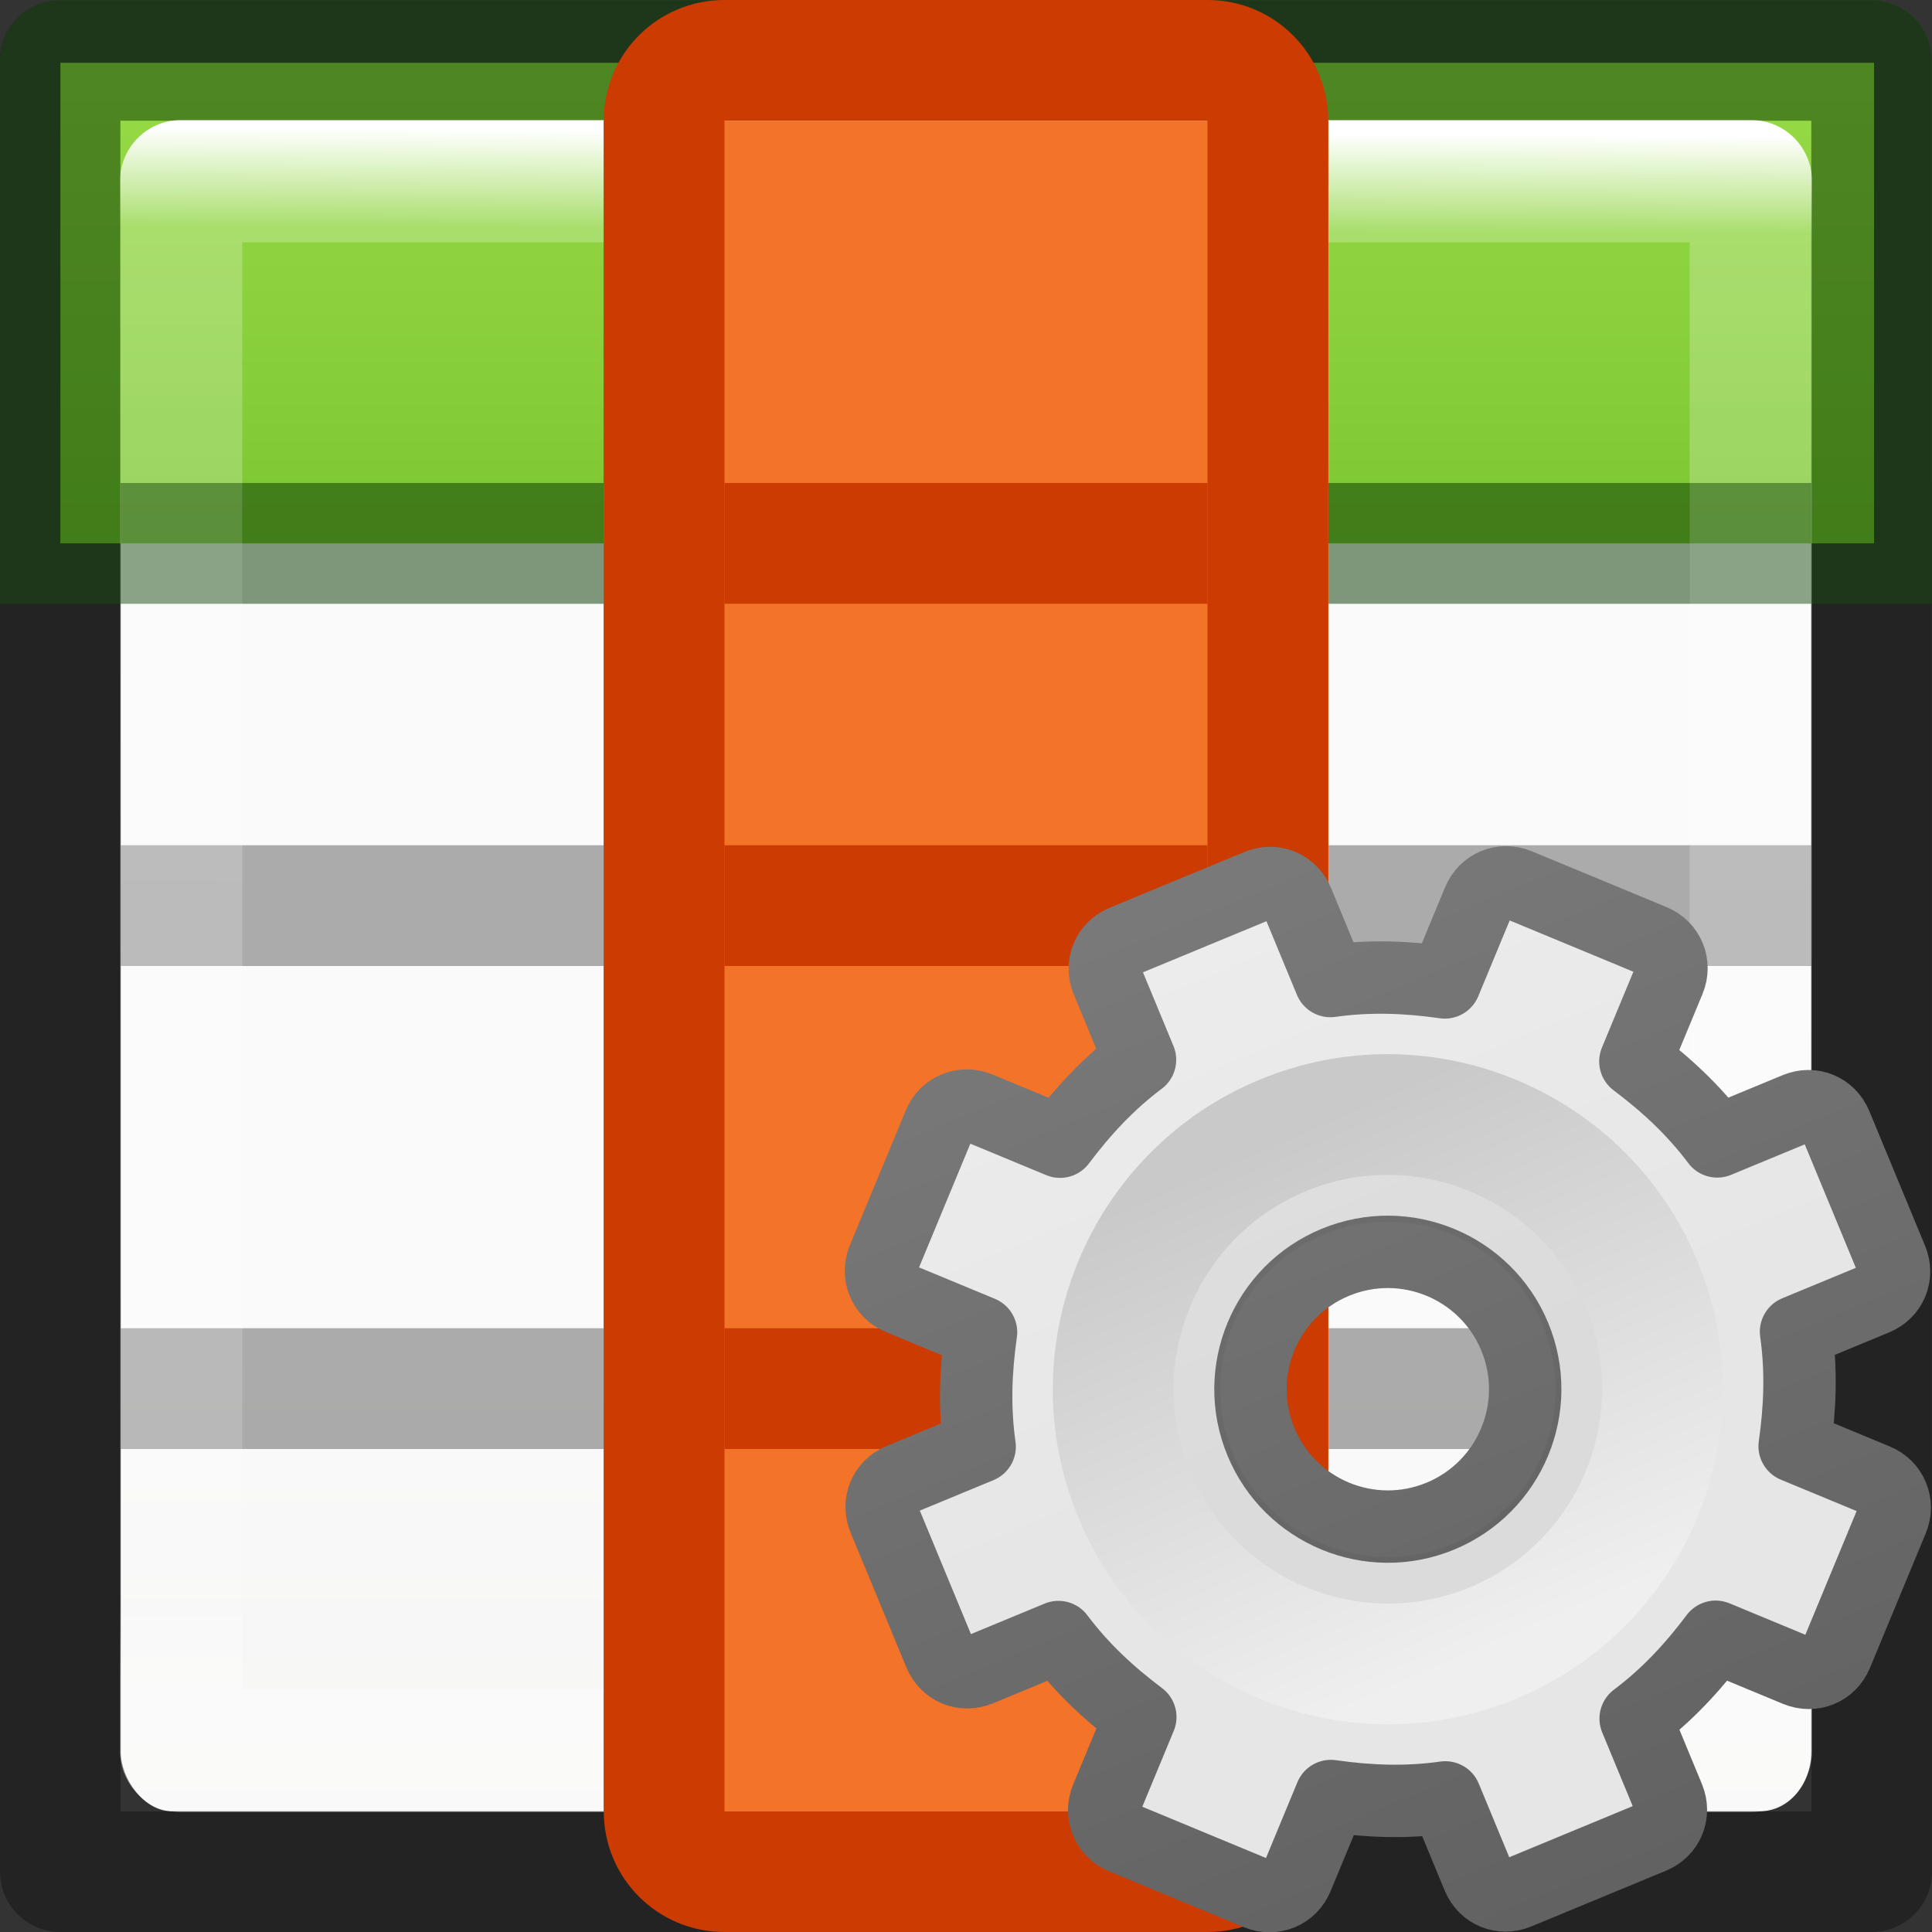 <svg viewBox="0 0 16 16" xmlns="http://www.w3.org/2000/svg" xmlns:xlink="http://www.w3.org/1999/xlink"><rect x="0" y="0" width="16" height="16" fill="#333333" stroke="none"/><linearGradient id="a" gradientUnits="userSpaceOnUse" x1="11.721" x2="11.721" y1="1.784" y2="11.976"><stop offset="0" stop-color="#f6f6f6"/><stop offset="1" stop-color="#e6e6e6"/></linearGradient><linearGradient id="b" gradientUnits="userSpaceOnUse" x1="9.721" x2="9.721" y1="2.733" y2="15.752"><stop offset="0" stop-color="#888"/><stop offset="1" stop-color="#626262"/></linearGradient><linearGradient id="c" gradientUnits="userSpaceOnUse" x1="12.814" x2="12.742" y1="13.774" y2="9.726"><stop offset="0" stop-color="#efefef"/><stop offset="1" stop-color="#c9c9c9"/></linearGradient><linearGradient id="d" gradientTransform="matrix(.679 0 0 .738 -2.234 -2.562)" gradientUnits="userSpaceOnUse" x1="24" x2="23.916" y1="5" y2="22.446"><stop offset="0" stop-color="#fff"/><stop offset=".063" stop-color="#fff" stop-opacity=".235"/><stop offset=".951" stop-color="#fff" stop-opacity=".157"/><stop offset="1" stop-color="#fff" stop-opacity=".392"/></linearGradient><linearGradient id="e" gradientTransform="matrix(.594 0 0 .6 -19.265 1.967)" gradientUnits="userSpaceOnUse" x1="25.132" x2="25.132" y1="15.5" y2="48.396"><stop offset="0" stop-color="#fafafa"/><stop offset="1" stop-color="#e2e1de"/></linearGradient><linearGradient id="f" gradientTransform="matrix(.941 0 0 1.027 .46 -2.56)" gradientUnits="userSpaceOnUse" x1="7" x2="7" y1="-4" y2="17"><stop offset="0" stop-color="#cdf87e"/><stop offset=".262" stop-color="#a2e34f"/><stop offset=".661" stop-color="#68b723"/><stop offset="1" stop-color="#1d7e0d"/></linearGradient><rect fill="url(#e)" height="14" rx=".424" ry=".491" width="14" x="1" y="1"/><path d="m.5.52h15.02v3.98h-15.02z" fill="url(#f)"/><path d="m.498.002c-.276 0-.5.224-.5.5l.002 14.998c0 .276.224.5.5.5h15c.276 0 .5-.224.5-.5l-.002-10.5h.002v-1h-.002v-3.498c0-.276-.224-.5-.5-.5zm.498.998h14.004v3h-4.002v-2.998h-1v2.998h-4v-2.998h-1v2.998h-4.002zm0 4h4.004v2h-4v1h4v3h-4v1h4v3h1v-3h4v3h1v-3h4v-1h-4v-3h4v3l.002 4.002h-14.004zm5.004 0h4v2h-4zm5 0h4v2h-4zm-5 3h4v3h-4z" fill="#030303" opacity=".32"/><path d="m1.5 1.5h13l-0 13h-13z" fill="none" stroke="url(#d)" stroke-linecap="round" stroke-linejoin="round" stroke-width="1.013"/><path d="m.5 0c-.276 0-.5.224-.5.5v4.5h.998v-4.002h14.004v4.002h.998v-4.5c0-.276-.224-.5-.5-.5zm4.5 1v3h-4v1h14v-1h-4v-3h-1v3h-4v-3z" fill="#126400" fill-opacity=".294"/><path d="m11 1v14h-6v-14z" fill="#f37329"/><g fill="#cc3b02"><path d="m11 1c0-.554-.446-1-1-1h-4c-.554 0-1 .446-1 1v14c0 .554.446 1 1 1h4c.554 0 1-.446 1-1zm-1 0v14h-4v-14z"/><path d="m10 7v1h-4v-1zm0 4v1h-4v-1zm0-7v1h-4v-1z"/></g><g transform="matrix(1.051 -.435 .435 1.051 -5.967 4.267)"><path d="m11.219 8c-.124 0-.219.095-.219.219v.625c-.277.071-.526.186-.766.328l-.453-.453c-.088-.088-.225-.088-.312 0l-.75.75c-.088.088-.088.225 0 .312l.453.453c-.142.24-.257.489-.328.766h-.625c-.124 0-.219.095-.219.219v1.062c0 .124.095.219.219.219h.625c.071.277.186.526.328.766l-.453.453c-.088.088-.088.225 0 .312l.75.75c.088.088.225.088.312 0l.453-.453c.24.142.489.257.766.328v.625c0 .124.095.219.219.219h1.062c.124 0 .219-.095.219-.219v-.625c.277-.071.526-.186.766-.328l.453.453c.088.088.225.088.312 0l.75-.75c.088-.088.088-.225 0-.312l-.453-.453c.142-.24.257-.489.328-.766h.625c.124 0 .219-.095.219-.219v-1.062c0-.124-.095-.219-.219-.219h-.625c-.071-.277-.186-.526-.328-.766l.453-.453c.088-.088.088-.225 0-.312l-.75-.75c-.088-.088-.225-.088-.312 0l-.453.453c-.24-.142-.489-.257-.766-.328v-.625c0-.124-.095-.219-.219-.219zm.531 2.75c.552 0 1 .448 1 1s-.448 1-1 1-1-.448-1-1 .448-1 1-1z" display="block" fill="url(#a)" stroke="url(#b)" stroke-linejoin="round" stroke-width=".527"/><path d="m11.75 9.483c-1.25 0-2.267 1.017-2.267 2.267 0 1.25 1.017 2.267 2.267 2.267 1.25 0 2.267-1.017 2.267-2.267 0-1.25-1.017-2.267-2.267-2.267zm0 1.047c.674 0 1.221.547 1.221 1.221 0 .674-.547 1.221-1.221 1.221-.674 0-1.221-.547-1.221-1.221 0-.674.547-1.221 1.221-1.221z" opacity=".05"/><path d="m11.75 9.75c-1.103 0-2 .897-2 2s.897 2 2 2 2-.897 2-2-.897-2-2-2z" fill="none" stroke="url(#c)" stroke-width=".879"/></g></svg>